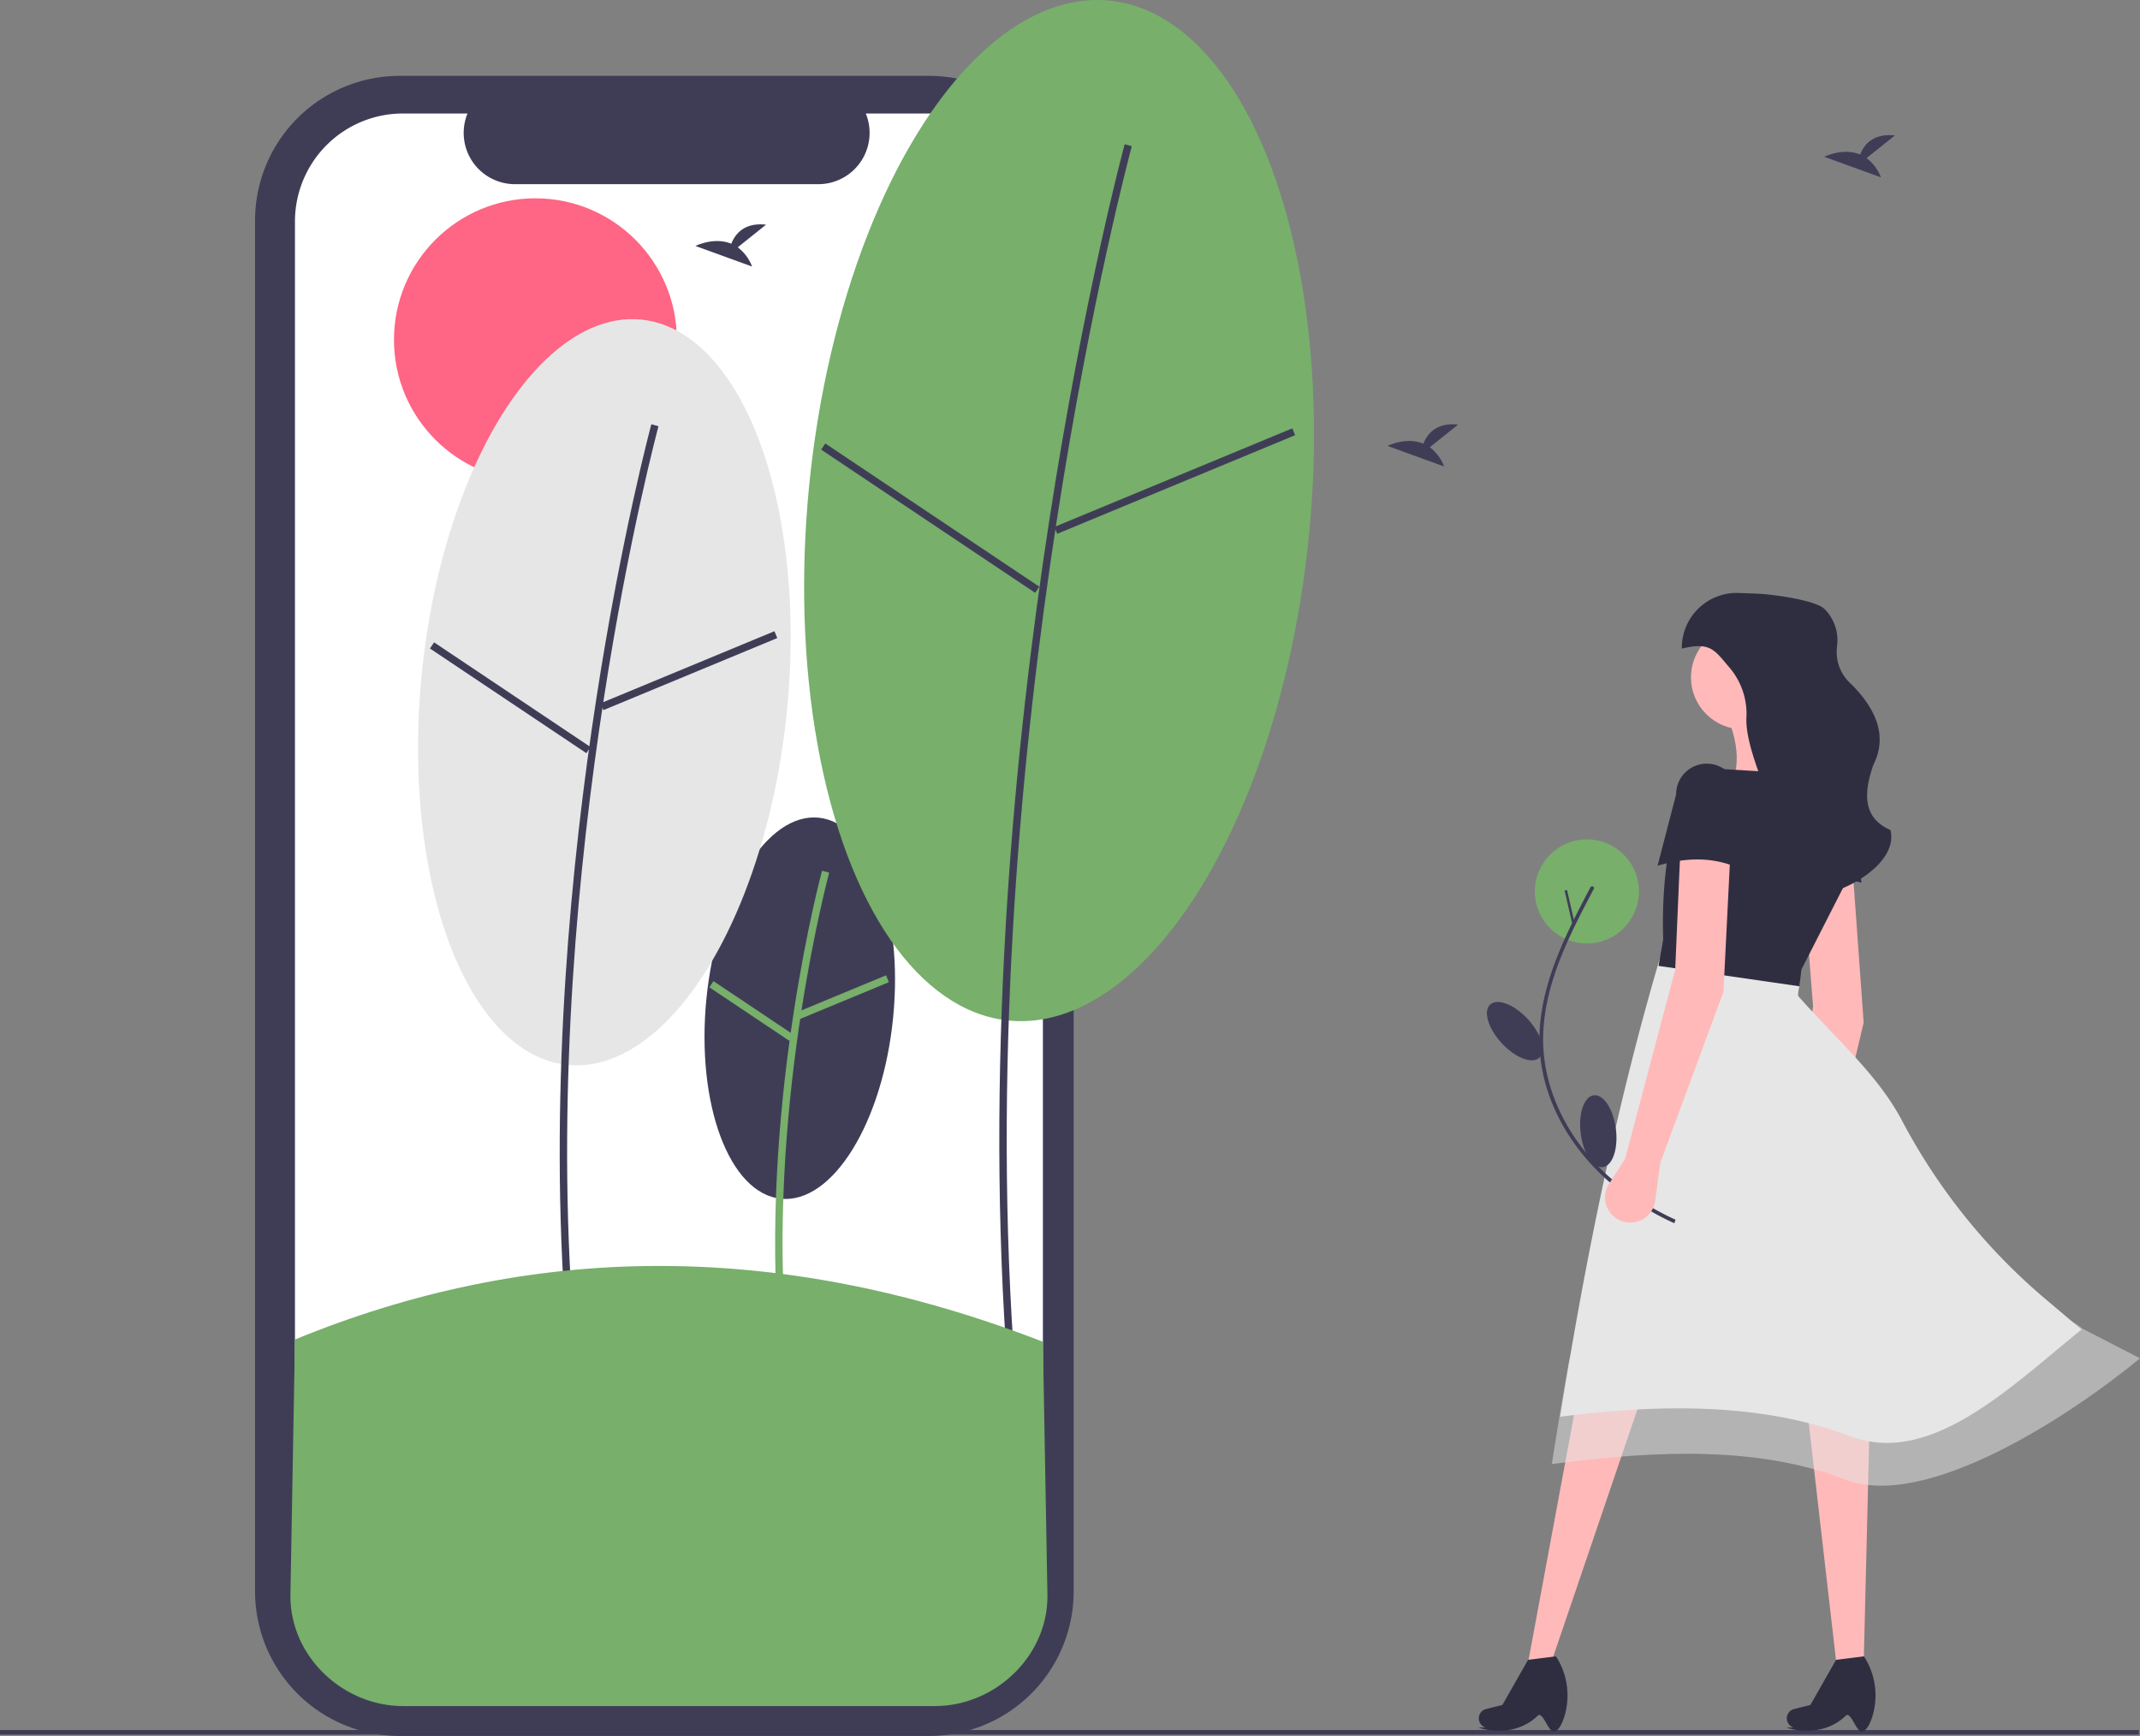 <svg id="b5c0e5b8-29e4-4820-a986-e08c8b5e3595" data-name="Layer 1" xmlns="http://www.w3.org/2000/svg" width="938.192" height="761.036" viewBox="0 0 938.192 761.036"><rect x="0" y="0" width="938.192" height="761.036" fill="#808080" stroke="none"/><rect y="758.447" width="937.724" height="2" fill="#3f3d56"/><path d="M605.609,275.687h-3.999V166.142a63.402,63.402,0,0,0-63.402-63.402H306.121a63.402,63.402,0,0,0-63.402,63.402V767.116a63.402,63.402,0,0,0,63.402,63.402H538.208a63.402,63.402,0,0,0,63.402-63.402V353.664h3.999Z" transform="translate(-130.904 -69.482)" fill="#3f3d56"/><path d="M588.118,166.584v600.09a47.351,47.351,0,0,1-47.35,47.35h-233.21a47.342,47.342,0,0,1-47.34-47.35v-600.09a47.342,47.342,0,0,1,47.34-47.35h28.3a22.486,22.486,0,0,0,20.83,30.99h132.96a22.481,22.481,0,0,0,20.82-30.99h30.3A47.351,47.351,0,0,1,588.118,166.584Z" transform="translate(-130.904 -69.482)" fill="#fff"/><circle cx="234.724" cy="148.943" r="62" fill="#ff6584"/><ellipse cx="481.529" cy="511.478" rx="83.937" ry="41.137" transform="translate(-205.633 871.014) rotate(-84.369)" fill="#3f3d56"/><path d="M471.828,648.579c-6.697-99.992,19.199-196.412,19.461-197.374l3.136.855c-.261.957-26.013,96.871-19.354,196.303Z" transform="translate(-130.904 -69.482)" fill="#77af6b"/><rect x="479.386" y="505.021" width="42.187" height="3.251" transform="translate(-286.744 160.731) rotate(-22.511)" fill="#77af6b"/><rect x="458.801" y="491.625" width="3.251" height="42.188" transform="matrix(0.556, -0.831, 0.831, 0.556, -352.653, 540.753)" fill="#77af6b"/><ellipse cx="395.866" cy="372.954" rx="164.171" ry="80.46" transform="translate(-145.035 660.834) rotate(-84.369)" fill="#e6e6e6"/><path d="M378.443,641.005c-13.081-195.316,37.5-383.648,38.013-385.527l3.136.855c-.511,1.875-50.948,189.701-37.905,384.456Z" transform="translate(-130.904 -69.482)" fill="#3f3d56"/><rect x="391.674" y="361.879" width="82.514" height="3.251" transform="translate(-237.088 123.964) rotate(-22.511)" fill="#3f3d56"/><rect x="352.968" y="334.124" width="3.251" height="82.514" transform="translate(-285.488 391.842) rotate(-56.212)" fill="#3f3d56"/><ellipse cx="595.206" cy="293.318" rx="224.655" ry="110.103" transform="translate(113.996 787.389) rotate(-84.369)" fill="#77af6b"/><path d="M571.961,660.085c-17.893-267.175,51.297-524.795,51.997-527.366l3.136.855c-.7,2.566-69.745,259.68-51.89,526.295Z" transform="translate(-130.904 -69.482)" fill="#3f3d56"/><rect x="589.469" y="278.762" width="112.913" height="3.251" transform="translate(-189.038 199.177) rotate(-22.511)" fill="#3f3d56"/><rect x="537.102" y="240.183" width="3.251" height="112.913" transform="translate(-138.31 509.93) rotate(-56.212)" fill="#3f3d56"/><path d="M260.218,656.723l-2,112.502c0,26.619,23.19,48.199,49.34,48.199h233.21c26.15,0,49.35-21.58,49.35-48.199l-2-111.515C470.547,612.137,361.829,614.995,260.218,656.723Z" transform="translate(-130.904 -69.482)" fill="#77af6b"/><path d="M757.734,265.558l12.413-9.928c-9.643-1.064-13.606,4.195-15.227,8.358-7.534-3.128-15.735.972-15.735.972l24.837,9.017A18.795,18.795,0,0,0,757.734,265.558Z" transform="translate(-130.904 -69.482)" fill="#3f3d56"/><path d="M454.331,177.908l12.413-9.928c-9.643-1.064-13.606,4.195-15.227,8.358-7.534-3.128-15.735.972-15.735.972l24.837,9.017A18.795,18.795,0,0,0,454.331,177.908Z" transform="translate(-130.904 -69.482)" fill="#3f3d56"/><path d="M949.215,138.803l12.413-9.928c-9.643-1.064-13.606,4.195-15.227,8.358-7.534-3.128-15.735.972-15.735.972l24.837,9.017A18.795,18.795,0,0,0,949.215,138.803Z" transform="translate(-130.904 -69.482)" fill="#3f3d56"/><path d="M929.591,595.447l-.211,16.913a11.038,11.038,0,0,1-13.331,10.66h0a11.038,11.038,0,0,1-7.649-15.594l5.652-11.716,11.717-85.025-4.497-56.815,21.998-1.054,4.678,64.988Z" transform="translate(-130.904 -69.482)" fill="#ffb9b9"/><polygon points="690.906 615.823 669.756 729.705 680.331 728.078 719.376 613.383 690.906 615.823" fill="#ffb9b9"/><polygon points="792.179 617.043 805.601 733.772 816.989 732.145 819.836 616.23 792.179 617.043" fill="#ffb9b9"/><path d="M1043.472,652.36c-30.32,24.359-65.824,60.136-101.172,46.807-36.887-13.908-79.458-14.788-127.405-8.576C826.347,618.762,840.488,550.798,858.821,488.859l61.008,9.761c.944,1.043-1.334,6.683-.407,7.728,17.149,19.313,34.64,34.282,45.21,54.174a263.09,263.09,0,0,0,62.1,77.674Z" transform="translate(-130.904 -69.482)" fill="#e6e6e6"/><path d="M1069.096,664.969c-30.32,25.048-93.887,66.863-129.236,53.158-36.887-14.302-80.678-13.18-128.625-6.792q3.413-22.011,7.281-43.743c10.392-58.367,199.818-37.865,225.363-15.639Z" transform="translate(-130.904 -69.482)" fill="#e6e6e6" opacity="0.5"/><path d="M946.994,456.458c-11.406-3.335-23.035-1.679-34.818,3.443l4.268-32.074a13.422,13.422,0,0,1,11.691-14.953h0a13.422,13.422,0,0,1,14.953,11.691Z" transform="translate(-130.904 -69.482)" fill="#2f2e41"/><circle cx="764.115" cy="296.954" r="22.776" fill="#ffb9b9"/><path d="M937.318,429.884l-50.027-11.795c7.426-10.676,5.907-23.19,0-36.605L911.695,376.604c2.701,9.259,5.978,17.731,10.575,24.403Z" transform="translate(-130.904 -69.482)" fill="#ffb9b9"/><path d="M919.829,501.874,858.008,492.926l2.056-11.578c-.975-30.163,3.996-54.853,13.4-75.46l54.501,3.254,0,0A40.506,40.506,0,0,1,939.675,457.222l-19.032,37.331Z" transform="translate(-130.904 -69.482)" fill="#2f2e41"/><path d="M812.67,828.558c-2.853,1.302-5.242-9.247-7.649-6.882-6.731,6.615-17.038,8.055-26.023,5.167l3.144-.035A4.208,4.208,0,0,1,779.491,821.325h0a4.208,4.208,0,0,1,2.919-2.605l7.158-1.79,11.24-19.766,12.249-1.55.309.506a31.584,31.584,0,0,1,3.385,25.826C815.733,825.21,814.346,827.793,812.67,828.558Z" transform="translate(-130.904 -69.482)" fill="#2f2e41"/><path d="M947.701,828.558c-2.853,1.302-5.242-9.247-7.649-6.882-6.731,6.615-17.038,8.055-26.023,5.167l3.144-.035a4.208,4.208,0,0,1-2.652-5.483h0a4.208,4.208,0,0,1,2.919-2.605l7.158-1.79,11.24-19.766,12.249-1.55.309.506a31.584,31.584,0,0,1,3.385,25.826C950.764,825.21,949.378,827.793,947.701,828.558Z" transform="translate(-130.904 -69.482)" fill="#2f2e41"/><path d="M923.369,462.422h-.583c-10.999-9.531-20.558-20.215-12.839-33.592-6.547-16.617-13.845-33.872-13.404-44.547a31.306,31.306,0,0,0-7.112-21.766c-6.957-8.126-8.505-11.756-21.211-8.682v0a24.076,24.076,0,0,1,24.948-24.394l7.938.289c6.072.221,25.48,2.703,29.646,6.71a19.332,19.332,0,0,1,5.534,16.255c-.779,6.626,1.312,12.476,6.896,17.381,10.692,11.056,15.102,22.528,9.04,34.694-4.576,12.879-4.357,23.479,7.446,28.575h0v0C963.502,448.057,938.572,462.422,923.369,462.422Z" transform="translate(-130.904 -69.482)" fill="#2f2e41"/><ellipse cx="794.988" cy="521.532" rx="7.782" ry="15.878" transform="translate(-273.666 608.982) rotate(-42.766)" fill="#3f3d56"/><circle cx="695.701" cy="390.804" r="22.828" fill="#77af6b"/><path d="M864.941,605.754a120.265,120.265,0,0,1-28.33-17.975c-17.276-14.936-29.82-36.372-30.754-59.539-.896-22.233,8.525-43.134,18.491-62.454q1.881-3.646,3.8-7.271c.486-.923,1.995-.303,1.506.626-10.338,19.62-21.186,40.354-22.167,62.978-1.034,23.847,10.617,46.578,27.955,62.444a117.266,117.266,0,0,0,30.034,19.643" transform="translate(-130.904 -69.482)" fill="#3f3d56"/><rect x="818.538" y="459.589" width="1.087" height="15.273" transform="translate(-215.051 126.871) rotate(-13.008)" fill="#3f3d56"/><ellipse cx="831.608" cy="565.389" rx="7.782" ry="15.878" transform="translate(-194.692 38.193) rotate(-7.135)" fill="#3f3d56"/><path d="M858.821,579.151,856.556,595.913a11.038,11.038,0,0,1-14.527,8.961h0a11.038,11.038,0,0,1-5.697-16.408l7.034-10.942,21.963-82.971,2.44-56.941,21.963,1.627-3.254,65.075Z" transform="translate(-130.904 -69.482)" fill="#ffb9b9"/><path d="M892.579,449.814c-10.916-4.696-22.66-4.466-34.978-.813l8.134-31.317a13.422,13.422,0,0,1,13.422-13.422h0a13.422,13.422,0,0,1,13.422,13.422Z" transform="translate(-130.904 -69.482)" fill="#2f2e41"/></svg>